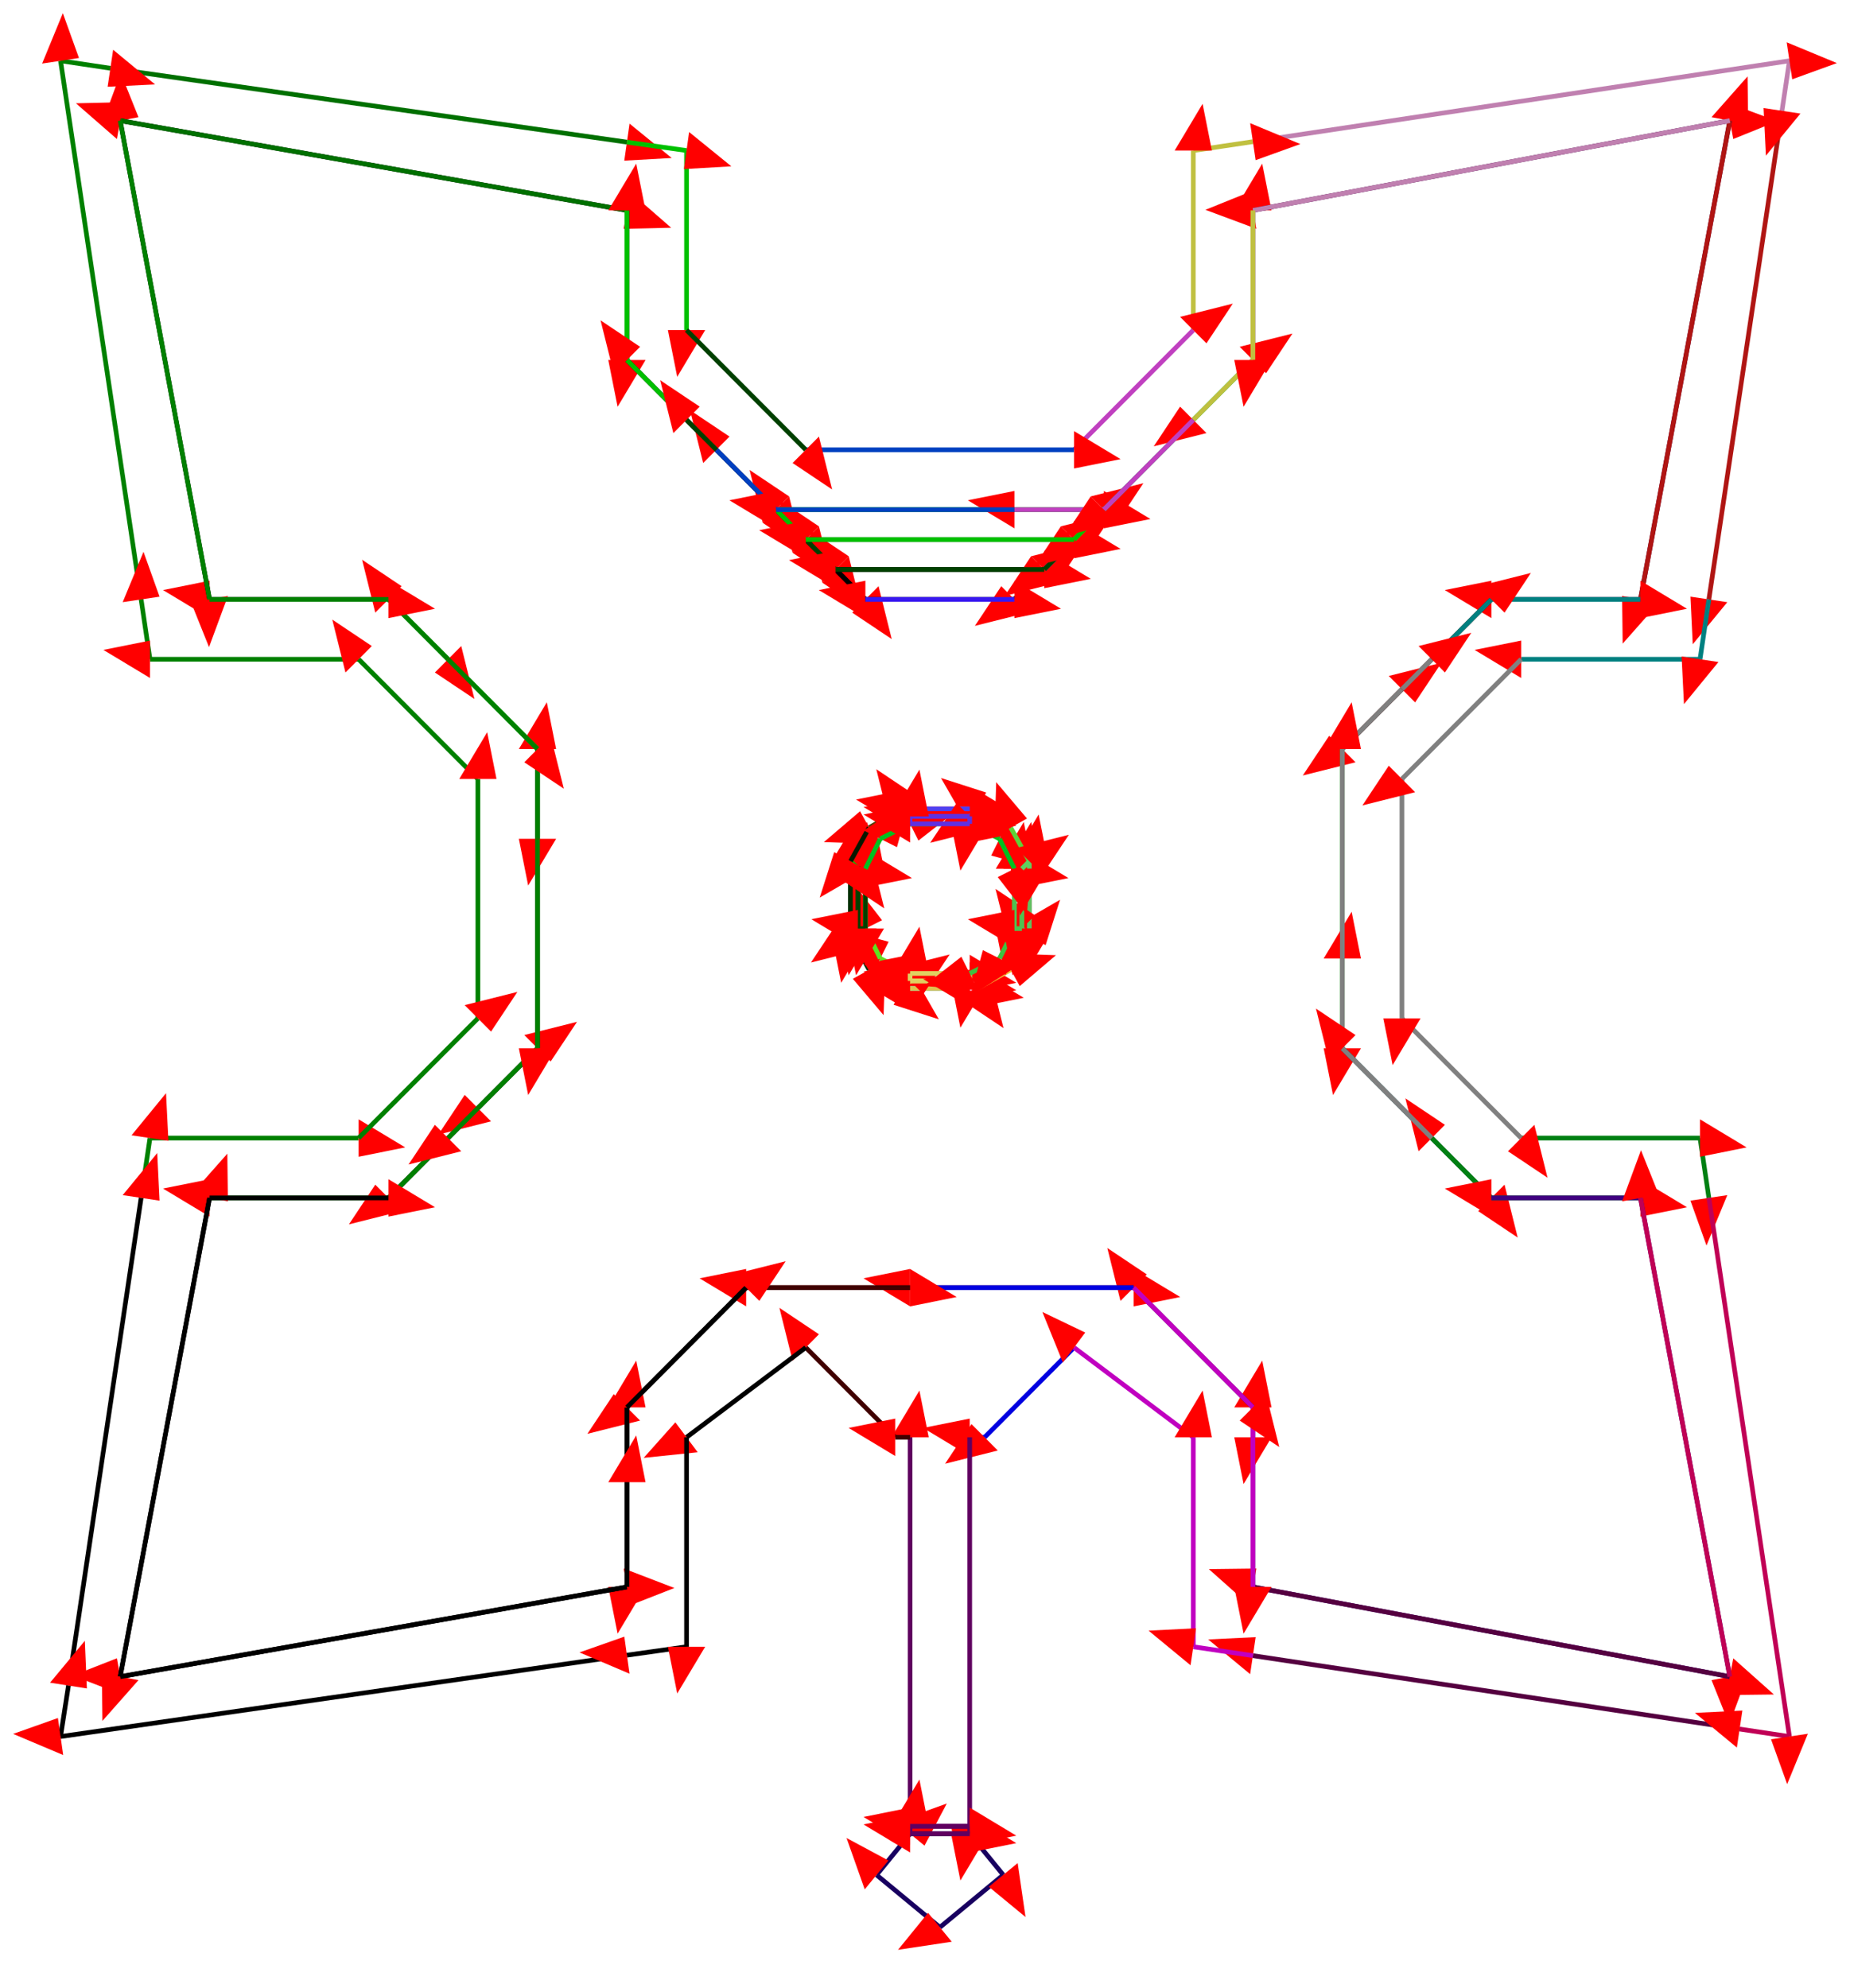 <svg width="900" height="967" preserveAspectRatio="none" viewBox="-1858 -2562 3972 4252"
 xmlns="http://www.w3.org/2000/svg" xmlns:xlink="http://www.w3.org/1999/xlink">
   <defs>
    <marker id="arrow" markerWidth="10" markerHeight="10" refX="0" refY="2" orient="auto" markerUnits="strokeWidth">
      <path d="M0,0 L0,4 L5,3 z" fill="#f00" />
    </marker>
  </defs>

<line x1="-1024" y1="-1280" x2="-1408" y2="-1280" stroke-width="10" stroke="rgb(0,0,-128)" marker-end="url(#arrow)" />
<line x1="-1408" y1="-1280" x2="-1600" y2="-2304" stroke-width="10" stroke="rgb(0,0,-128)" marker-end="url(#arrow)" />
<line x1="-1600" y1="-2304" x2="-512" y2="-2112" stroke-width="10" stroke="rgb(0,0,-128)" marker-end="url(#arrow)" />
<line x1="-512" y1="-2112" x2="-512" y2="-1792" stroke-width="10" stroke="rgb(0,0,-128)" marker-end="url(#arrow)" />
<line x1="-1621" y1="-2416" x2="-512" y2="-2258" stroke-width="10" stroke="rgb(-85,112,0)" marker-end="url(#arrow)" />
<line x1="-512" y1="-2112" x2="-1600" y2="-2304" stroke-width="10" stroke="rgb(-85,112,0)" marker-end="url(#arrow)" />
<line x1="-1728" y1="-2432" x2="-1621" y2="-2416" stroke-width="10" stroke="rgb(-192,128,-85)" marker-end="url(#arrow)" />
<line x1="-1555" y1="-1280" x2="-1728" y2="-2432" stroke-width="10" stroke="rgb(-192,128,-85)" marker-end="url(#arrow)" />
<line x1="-1600" y1="-2304" x2="-1408" y2="-1280" stroke-width="10" stroke="rgb(-192,128,-85)" marker-end="url(#arrow)" />
<line x1="-512" y1="-1792" x2="-192" y2="-1472" stroke-width="10" stroke="rgb(0,0,-192)" marker-end="url(#arrow)" />
<line x1="-192" y1="-1472" x2="-128" y2="-1408" stroke-width="10" stroke="rgb(0,0,-192)" marker-end="url(#arrow)" />
<line x1="-128" y1="-1408" x2="-64" y2="-1344" stroke-width="10" stroke="rgb(0,0,-192)" marker-end="url(#arrow)" />
<line x1="-64" y1="-1344" x2="0" y2="-1280" stroke-width="10" stroke="rgb(0,0,-192)" marker-end="url(#arrow)" />
<line x1="832" y1="-1792" x2="832" y2="-2112" stroke-width="10" stroke="rgb(64,0,64)" marker-end="url(#arrow)" />
<line x1="832" y1="-2112" x2="1856" y2="-2304" stroke-width="10" stroke="rgb(64,0,64)" marker-end="url(#arrow)" />
<line x1="1856" y1="-2304" x2="1664" y2="-1280" stroke-width="10" stroke="rgb(64,0,64)" marker-end="url(#arrow)" />
<line x1="1664" y1="-1280" x2="1344" y2="-1280" stroke-width="10" stroke="rgb(64,0,64)" marker-end="url(#arrow)" />
<line x1="1968" y1="-2325" x2="1811" y2="-1280" stroke-width="10" stroke="rgb(176,21,19)" marker-end="url(#arrow)" />
<line x1="1664" y1="-1280" x2="1856" y2="-2304" stroke-width="10" stroke="rgb(176,21,19)" marker-end="url(#arrow)" />
<line x1="1984" y1="-2432" x2="1968" y2="-2325" stroke-width="10" stroke="rgb(192,128,176)" marker-end="url(#arrow)" />
<line x1="832" y1="-2259" x2="1984" y2="-2432" stroke-width="10" stroke="rgb(192,128,176)" marker-end="url(#arrow)" />
<line x1="1856" y1="-2304" x2="832" y2="-2112" stroke-width="10" stroke="rgb(192,128,176)" marker-end="url(#arrow)" />
<line x1="320" y1="-1280" x2="384" y2="-1344" stroke-width="10" stroke="rgb(64,0,128)" marker-end="url(#arrow)" />
<line x1="0" y1="-1280" x2="-64" y2="-1344" stroke-width="10" stroke="rgb(0,0,-64)" marker-end="url(#arrow)" />
<line x1="320" y1="-1280" x2="0" y2="-1280" stroke-width="10" stroke="rgb(0,0,-64)" marker-end="url(#arrow)" />
<line x1="384" y1="-1344" x2="320" y2="-1280" stroke-width="10" stroke="rgb(0,0,-64)" marker-end="url(#arrow)" />
<line x1="-64" y1="-1344" x2="384" y2="-1344" stroke-width="10" stroke="rgb(0,0,-64)" marker-end="url(#arrow)" />
<line x1="384" y1="-1344" x2="448" y2="-1408" stroke-width="10" stroke="rgb(128,64,192)" marker-end="url(#arrow)" />
<line x1="-64" y1="-1344" x2="-128" y2="-1408" stroke-width="10" stroke="rgb(-64,64,-128)" marker-end="url(#arrow)" />
<line x1="448" y1="-1408" x2="384" y2="-1344" stroke-width="10" stroke="rgb(-64,64,-128)" marker-end="url(#arrow)" />
<line x1="-128" y1="-1408" x2="448" y2="-1408" stroke-width="10" stroke="rgb(-64,64,-128)" marker-end="url(#arrow)" />
<line x1="384" y1="-1344" x2="-64" y2="-1344" stroke-width="10" stroke="rgb(-64,64,-128)" marker-end="url(#arrow)" />
<line x1="448" y1="-1408" x2="512" y2="-1472" stroke-width="10" stroke="rgb(192,128,0)" marker-end="url(#arrow)" />
<line x1="-192" y1="-1472" x2="512" y2="-1472" stroke-width="10" stroke="rgb(-192,192,0)" marker-end="url(#arrow)" />
<line x1="-128" y1="-1408" x2="-192" y2="-1472" stroke-width="10" stroke="rgb(-192,192,0)" marker-end="url(#arrow)" />
<line x1="512" y1="-1472" x2="448" y2="-1408" stroke-width="10" stroke="rgb(-192,192,0)" marker-end="url(#arrow)" />
<line x1="448" y1="-1408" x2="-128" y2="-1408" stroke-width="10" stroke="rgb(-192,192,0)" marker-end="url(#arrow)" />
<line x1="512" y1="-1472" x2="832" y2="-1792" stroke-width="10" stroke="rgb(0,192,64)" marker-end="url(#arrow)" />
<line x1="704" y1="-2240" x2="832" y2="-2259" stroke-width="10" stroke="rgb(192,192,64)" marker-end="url(#arrow)" />
<line x1="704" y1="-1856" x2="704" y2="-2240" stroke-width="10" stroke="rgb(192,192,64)" marker-end="url(#arrow)" />
<line x1="832" y1="-1792" x2="704" y2="-1664" stroke-width="10" stroke="rgb(192,192,64)" marker-end="url(#arrow)" />
<line x1="832" y1="-2112" x2="832" y2="-1792" stroke-width="10" stroke="rgb(192,192,64)" marker-end="url(#arrow)" />
<line x1="-384" y1="-2240" x2="-384" y2="-1856" stroke-width="10" stroke="rgb(-128,192,-128)" marker-end="url(#arrow)" />
<line x1="-512" y1="-2258" x2="-384" y2="-2240" stroke-width="10" stroke="rgb(-128,192,-128)" marker-end="url(#arrow)" />
<line x1="-512" y1="-1792" x2="-512" y2="-2112" stroke-width="10" stroke="rgb(-128,192,-128)" marker-end="url(#arrow)" />
<line x1="-384" y1="-1664" x2="-512" y2="-1792" stroke-width="10" stroke="rgb(-128,192,-128)" marker-end="url(#arrow)" />
<line x1="448" y1="-1600" x2="704" y2="-1856" stroke-width="10" stroke="rgb(192,64,192)" marker-end="url(#arrow)" />
<line x1="512" y1="-1472" x2="320" y2="-1472" stroke-width="10" stroke="rgb(192,64,192)" marker-end="url(#arrow)" />
<line x1="704" y1="-1664" x2="512" y2="-1472" stroke-width="10" stroke="rgb(192,64,192)" marker-end="url(#arrow)" />
<line x1="-128" y1="-1600" x2="448" y2="-1600" stroke-width="10" stroke="rgb(-128,64,192)" marker-end="url(#arrow)" />
<line x1="-192" y1="-1472" x2="-320" y2="-1600" stroke-width="10" stroke="rgb(-128,64,192)" marker-end="url(#arrow)" />
<line x1="320" y1="-1472" x2="-192" y2="-1472" stroke-width="10" stroke="rgb(-128,64,192)" marker-end="url(#arrow)" />
<line x1="-384" y1="-1856" x2="-128" y2="-1600" stroke-width="10" stroke="rgb(-128,64,-128)" marker-end="url(#arrow)" />
<line x1="-320" y1="-1600" x2="-384" y2="-1664" stroke-width="10" stroke="rgb(-128,64,-128)" marker-end="url(#arrow)" />
<line x1="-1024" y1="0" x2="-704" y2="-320" stroke-width="10" stroke="rgb(0,0,-192)" marker-end="url(#arrow)" />
<line x1="-32" y1="-720" x2="-32" y2="-560" stroke-width="10" stroke="rgb(0,0,-192)" marker-end="url(#arrow)" />
<line x1="-704" y1="-320" x2="-704" y2="-960" stroke-width="10" stroke="rgb(-192,64,-192)" marker-end="url(#arrow)" />
<line x1="-704" y1="-960" x2="-1024" y2="-1280" stroke-width="10" stroke="rgb(-192,192,0)" marker-end="url(#arrow)" />
<line x1="-1536" y1="-1152" x2="-1555" y2="-1280" stroke-width="10" stroke="rgb(0,128,-19)" marker-end="url(#arrow)" />
<line x1="-1088" y1="-1152" x2="-1536" y2="-1152" stroke-width="10" stroke="rgb(0,128,-19)" marker-end="url(#arrow)" />
<line x1="-1024" y1="-1280" x2="-896" y2="-1152" stroke-width="10" stroke="rgb(0,128,-19)" marker-end="url(#arrow)" />
<line x1="-1408" y1="-1280" x2="-1024" y2="-1280" stroke-width="10" stroke="rgb(0,128,-19)" marker-end="url(#arrow)" />
<line x1="-1536" y1="-128" x2="-1088" y2="-128" stroke-width="10" stroke="rgb(0,128,-64)" marker-end="url(#arrow)" />
<line x1="-1555" y1="0" x2="-1536" y2="-128" stroke-width="10" stroke="rgb(0,128,-64)" marker-end="url(#arrow)" />
<line x1="-1024" y1="0" x2="-1408" y2="0" stroke-width="10" stroke="rgb(0,128,-64)" marker-end="url(#arrow)" />
<line x1="-896" y1="-128" x2="-1024" y2="0" stroke-width="10" stroke="rgb(0,128,-64)" marker-end="url(#arrow)" />
<line x1="-832" y1="-896" x2="-1088" y2="-1152" stroke-width="10" stroke="rgb(-64,128,-64)" marker-end="url(#arrow)" />
<line x1="-704" y1="-960" x2="-704" y2="-768" stroke-width="10" stroke="rgb(-64,128,-64)" marker-end="url(#arrow)" />
<line x1="-896" y1="-1152" x2="-704" y2="-960" stroke-width="10" stroke="rgb(-64,128,-64)" marker-end="url(#arrow)" />
<line x1="-832" y1="-384" x2="-832" y2="-896" stroke-width="10" stroke="rgb(-64,128,-64)" marker-end="url(#arrow)" />
<line x1="-704" y1="-320" x2="-832" y2="-192" stroke-width="10" stroke="rgb(-64,128,-64)" marker-end="url(#arrow)" />
<line x1="-704" y1="-768" x2="-704" y2="-320" stroke-width="10" stroke="rgb(-64,128,-64)" marker-end="url(#arrow)" />
<line x1="-1088" y1="-128" x2="-832" y2="-384" stroke-width="10" stroke="rgb(-64,128,-64)" marker-end="url(#arrow)" />
<line x1="-832" y1="-192" x2="-896" y2="-128" stroke-width="10" stroke="rgb(-64,128,-64)" marker-end="url(#arrow)" />
<line x1="1344" y1="-1280" x2="1024" y2="-960" stroke-width="10" stroke="rgb(64,0,0)" marker-end="url(#arrow)" />
<line x1="352" y1="-560" x2="352" y2="-720" stroke-width="10" stroke="rgb(64,0,0)" marker-end="url(#arrow)" />
<line x1="1024" y1="-960" x2="1024" y2="-320" stroke-width="10" stroke="rgb(0,192,0)" marker-end="url(#arrow)" />
<line x1="1024" y1="-320" x2="1344" y2="0" stroke-width="10" stroke="rgb(0,64,64)" marker-end="url(#arrow)" />
<line x1="1792" y1="-128" x2="1811" y2="0" stroke-width="10" stroke="rgb(0,128,19)" marker-end="url(#arrow)" />
<line x1="1408" y1="-128" x2="1792" y2="-128" stroke-width="10" stroke="rgb(0,128,19)" marker-end="url(#arrow)" />
<line x1="1344" y1="0" x2="1216" y2="-128" stroke-width="10" stroke="rgb(0,128,19)" marker-end="url(#arrow)" />
<line x1="1664" y1="0" x2="1344" y2="0" stroke-width="10" stroke="rgb(0,128,19)" marker-end="url(#arrow)" />
<line x1="1792" y1="-1152" x2="1408" y2="-1152" stroke-width="10" stroke="rgb(0,128,128)" marker-end="url(#arrow)" />
<line x1="1811" y1="-1280" x2="1792" y2="-1152" stroke-width="10" stroke="rgb(0,128,128)" marker-end="url(#arrow)" />
<line x1="1344" y1="-1280" x2="1664" y2="-1280" stroke-width="10" stroke="rgb(0,128,128)" marker-end="url(#arrow)" />
<line x1="1216" y1="-1152" x2="1344" y2="-1280" stroke-width="10" stroke="rgb(0,128,128)" marker-end="url(#arrow)" />
<line x1="1152" y1="-384" x2="1408" y2="-128" stroke-width="10" stroke="rgb(128,128,128)" marker-end="url(#arrow)" />
<line x1="1024" y1="-320" x2="1024" y2="-512" stroke-width="10" stroke="rgb(128,128,128)" marker-end="url(#arrow)" />
<line x1="1216" y1="-128" x2="1024" y2="-320" stroke-width="10" stroke="rgb(128,128,128)" marker-end="url(#arrow)" />
<line x1="1152" y1="-896" x2="1152" y2="-384" stroke-width="10" stroke="rgb(128,128,128)" marker-end="url(#arrow)" />
<line x1="1024" y1="-960" x2="1152" y2="-1088" stroke-width="10" stroke="rgb(128,128,128)" marker-end="url(#arrow)" />
<line x1="1024" y1="-512" x2="1024" y2="-960" stroke-width="10" stroke="rgb(128,128,128)" marker-end="url(#arrow)" />
<line x1="1408" y1="-1152" x2="1152" y2="-896" stroke-width="10" stroke="rgb(128,128,128)" marker-end="url(#arrow)" />
<line x1="1152" y1="-1088" x2="1216" y2="-1152" stroke-width="10" stroke="rgb(128,128,128)" marker-end="url(#arrow)" />
<line x1="-32" y1="-560" x2="8" y2="-488" stroke-width="10" stroke="rgb(-32,48,8)" marker-end="url(#arrow)" />
<line x1="8" y1="-488" x2="80" y2="-448" stroke-width="10" stroke="rgb(8,232,80)" marker-end="url(#arrow)" />
<line x1="80" y1="-448" x2="240" y2="-448" stroke-width="10" stroke="rgb(80,192,240)" marker-end="url(#arrow)" />
<line x1="96" y1="-480" x2="32" y2="-512" stroke-width="10" stroke="rgb(96,224,32)" marker-end="url(#arrow)" />
<line x1="32" y1="-512" x2="0" y2="-576" stroke-width="10" stroke="rgb(96,224,32)" marker-end="url(#arrow)" />
<line x1="0" y1="-576" x2="0" y2="-704" stroke-width="10" stroke="rgb(96,224,32)" marker-end="url(#arrow)" />
<line x1="224" y1="-480" x2="96" y2="-480" stroke-width="10" stroke="rgb(96,224,32)" marker-end="url(#arrow)" />
<line x1="224" y1="-448" x2="80" y2="-448" stroke-width="10" stroke="rgb(224,192,80)" marker-end="url(#arrow)" />
<line x1="80" y1="-448" x2="96" y2="-464" stroke-width="10" stroke="rgb(224,192,80)" marker-end="url(#arrow)" />
<line x1="96" y1="-464" x2="224" y2="-464" stroke-width="10" stroke="rgb(224,192,80)" marker-end="url(#arrow)" />
<line x1="224" y1="-464" x2="96" y2="-464" stroke-width="10" stroke="rgb(224,208,96)" marker-end="url(#arrow)" />
<line x1="96" y1="-464" x2="96" y2="-480" stroke-width="10" stroke="rgb(224,208,96)" marker-end="url(#arrow)" />
<line x1="96" y1="-480" x2="224" y2="-480" stroke-width="10" stroke="rgb(224,208,96)" marker-end="url(#arrow)" />
<line x1="224" y1="-480" x2="224" y2="-464" stroke-width="10" stroke="rgb(224,208,96)" marker-end="url(#arrow)" />
<line x1="240" y1="-448" x2="224" y2="-448" stroke-width="10" stroke="rgb(240,192,224)" marker-end="url(#arrow)" />
<line x1="224" y1="-464" x2="240" y2="-448" stroke-width="10" stroke="rgb(240,192,224)" marker-end="url(#arrow)" />
<line x1="240" y1="-448" x2="312" y2="-488" stroke-width="10" stroke="rgb(240,192,56)" marker-end="url(#arrow)" />
<line x1="312" y1="-488" x2="352" y2="-560" stroke-width="10" stroke="rgb(56,232,96)" marker-end="url(#arrow)" />
<line x1="352" y1="-704" x2="352" y2="-560" stroke-width="10" stroke="rgb(96,192,96)" marker-end="url(#arrow)" />
<line x1="352" y1="-560" x2="336" y2="-576" stroke-width="10" stroke="rgb(96,192,96)" marker-end="url(#arrow)" />
<line x1="336" y1="-576" x2="336" y2="-704" stroke-width="10" stroke="rgb(96,192,96)" marker-end="url(#arrow)" />
<line x1="320" y1="-704" x2="320" y2="-576" stroke-width="10" stroke="rgb(64,192,64)" marker-end="url(#arrow)" />
<line x1="288" y1="-512" x2="224" y2="-480" stroke-width="10" stroke="rgb(64,192,64)" marker-end="url(#arrow)" />
<line x1="320" y1="-576" x2="288" y2="-512" stroke-width="10" stroke="rgb(64,192,64)" marker-end="url(#arrow)" />
<line x1="336" y1="-704" x2="336" y2="-576" stroke-width="10" stroke="rgb(80,192,80)" marker-end="url(#arrow)" />
<line x1="320" y1="-704" x2="336" y2="-704" stroke-width="10" stroke="rgb(80,192,80)" marker-end="url(#arrow)" />
<line x1="320" y1="-576" x2="320" y2="-704" stroke-width="10" stroke="rgb(80,192,80)" marker-end="url(#arrow)" />
<line x1="336" y1="-576" x2="320" y2="-576" stroke-width="10" stroke="rgb(80,192,80)" marker-end="url(#arrow)" />
<line x1="-32" y1="-560" x2="-32" y2="-704" stroke-width="10" stroke="rgb(-32,48,-32)" marker-end="url(#arrow)" />
<line x1="-16" y1="-704" x2="-16" y2="-576" stroke-width="10" stroke="rgb(-32,48,-32)" marker-end="url(#arrow)" />
<line x1="-16" y1="-576" x2="-32" y2="-560" stroke-width="10" stroke="rgb(-32,48,-32)" marker-end="url(#arrow)" />
<line x1="-16" y1="-576" x2="-16" y2="-704" stroke-width="10" stroke="rgb(-16,64,-16)" marker-end="url(#arrow)" />
<line x1="-16" y1="-704" x2="0" y2="-704" stroke-width="10" stroke="rgb(-16,64,-16)" marker-end="url(#arrow)" />
<line x1="0" y1="-576" x2="-16" y2="-576" stroke-width="10" stroke="rgb(-16,64,-16)" marker-end="url(#arrow)" />
<line x1="0" y1="-704" x2="0" y2="-576" stroke-width="10" stroke="rgb(-16,64,-16)" marker-end="url(#arrow)" />
<line x1="312" y1="-792" x2="240" y2="-832" stroke-width="10" stroke="rgb(56,24,240)" marker-end="url(#arrow)" />
<line x1="0" y1="-1280" x2="320" y2="-1280" stroke-width="10" stroke="rgb(56,24,240)" marker-end="url(#arrow)" />
<line x1="-32" y1="-704" x2="-32" y2="-720" stroke-width="10" stroke="rgb(-32,192,-32)" marker-end="url(#arrow)" />
<line x1="-32" y1="-720" x2="-16" y2="-704" stroke-width="10" stroke="rgb(-32,192,-32)" marker-end="url(#arrow)" />
<line x1="240" y1="-832" x2="80" y2="-832" stroke-width="10" stroke="rgb(240,64,80)" marker-end="url(#arrow)" />
<line x1="80" y1="-832" x2="8" y2="-792" stroke-width="10" stroke="rgb(80,64,8)" marker-end="url(#arrow)" />
<line x1="8" y1="-792" x2="-32" y2="-720" stroke-width="10" stroke="rgb(8,24,-32)" marker-end="url(#arrow)" />
<line x1="0" y1="-704" x2="32" y2="-768" stroke-width="10" stroke="rgb(0,192,32)" marker-end="url(#arrow)" />
<line x1="32" y1="-768" x2="96" y2="-800" stroke-width="10" stroke="rgb(0,192,32)" marker-end="url(#arrow)" />
<line x1="224" y1="-800" x2="288" y2="-768" stroke-width="10" stroke="rgb(0,192,32)" marker-end="url(#arrow)" />
<line x1="288" y1="-768" x2="320" y2="-704" stroke-width="10" stroke="rgb(0,192,32)" marker-end="url(#arrow)" />
<line x1="96" y1="-800" x2="224" y2="-800" stroke-width="10" stroke="rgb(0,192,32)" marker-end="url(#arrow)" />
<line x1="80" y1="-832" x2="240" y2="-832" stroke-width="10" stroke="rgb(80,64,240)" marker-end="url(#arrow)" />
<line x1="240" y1="-832" x2="224" y2="-816" stroke-width="10" stroke="rgb(80,64,240)" marker-end="url(#arrow)" />
<line x1="224" y1="-816" x2="96" y2="-816" stroke-width="10" stroke="rgb(80,64,240)" marker-end="url(#arrow)" />
<line x1="96" y1="-816" x2="80" y2="-832" stroke-width="10" stroke="rgb(80,64,240)" marker-end="url(#arrow)" />
<line x1="96" y1="-816" x2="224" y2="-816" stroke-width="10" stroke="rgb(96,48,224)" marker-end="url(#arrow)" />
<line x1="96" y1="-800" x2="96" y2="-816" stroke-width="10" stroke="rgb(96,48,224)" marker-end="url(#arrow)" />
<line x1="224" y1="-816" x2="224" y2="-800" stroke-width="10" stroke="rgb(96,48,224)" marker-end="url(#arrow)" />
<line x1="224" y1="-800" x2="96" y2="-800" stroke-width="10" stroke="rgb(96,48,224)" marker-end="url(#arrow)" />
<line x1="352" y1="-720" x2="312" y2="-792" stroke-width="10" stroke="rgb(96,208,56)" marker-end="url(#arrow)" />
<line x1="352" y1="-720" x2="352" y2="-704" stroke-width="10" stroke="rgb(96,208,96)" marker-end="url(#arrow)" />
<line x1="336" y1="-704" x2="352" y2="-720" stroke-width="10" stroke="rgb(96,208,96)" marker-end="url(#arrow)" />
<line x1="1344" y1="0" x2="1664" y2="0" stroke-width="10" stroke="rgb(64,0,128)" marker-end="url(#arrow)" />
<line x1="1664" y1="0" x2="1856" y2="1024" stroke-width="10" stroke="rgb(64,0,128)" marker-end="url(#arrow)" />
<line x1="1856" y1="1024" x2="832" y2="832" stroke-width="10" stroke="rgb(64,0,128)" marker-end="url(#arrow)" />
<line x1="832" y1="832" x2="832" y2="448" stroke-width="10" stroke="rgb(64,0,128)" marker-end="url(#arrow)" />
<line x1="1877" y1="1136" x2="832" y2="979" stroke-width="10" stroke="rgb(85,-112,64)" marker-end="url(#arrow)" />
<line x1="832" y1="832" x2="1856" y2="1024" stroke-width="10" stroke="rgb(85,-112,64)" marker-end="url(#arrow)" />
<line x1="1984" y1="1152" x2="1877" y2="1136" stroke-width="10" stroke="rgb(192,-128,85)" marker-end="url(#arrow)" />
<line x1="1811" y1="0" x2="1984" y2="1152" stroke-width="10" stroke="rgb(192,-128,85)" marker-end="url(#arrow)" />
<line x1="1856" y1="1024" x2="1664" y2="0" stroke-width="10" stroke="rgb(192,-128,85)" marker-end="url(#arrow)" />
<line x1="832" y1="448" x2="576" y2="192" stroke-width="10" stroke="rgb(64,-192,64)" marker-end="url(#arrow)" />
<line x1="576" y1="192" x2="96" y2="192" stroke-width="10" stroke="rgb(64,-192,96)" marker-end="url(#arrow)" />
<line x1="256" y1="512" x2="224" y2="512" stroke-width="10" stroke="rgb(0,0,224)" marker-end="url(#arrow)" />
<line x1="448" y1="320" x2="256" y2="512" stroke-width="10" stroke="rgb(0,0,224)" marker-end="url(#arrow)" />
<line x1="96" y1="192" x2="576" y2="192" stroke-width="10" stroke="rgb(0,0,224)" marker-end="url(#arrow)" />
<line x1="704" y1="512" x2="448" y2="320" stroke-width="10" stroke="rgb(192,0,192)" marker-end="url(#arrow)" />
<line x1="832" y1="448" x2="832" y2="512" stroke-width="10" stroke="rgb(192,0,192)" marker-end="url(#arrow)" />
<line x1="576" y1="192" x2="832" y2="448" stroke-width="10" stroke="rgb(192,0,192)" marker-end="url(#arrow)" />
<line x1="96" y1="1344" x2="96" y2="512" stroke-width="10" stroke="rgb(96,-64,96)" marker-end="url(#arrow)" />
<line x1="224" y1="512" x2="224" y2="1344" stroke-width="10" stroke="rgb(96,-64,96)" marker-end="url(#arrow)" />
<line x1="224" y1="1344" x2="96" y2="1344" stroke-width="10" stroke="rgb(96,-64,96)" marker-end="url(#arrow)" />
<line x1="704" y1="960" x2="704" y2="512" stroke-width="10" stroke="rgb(192,-192,192)" marker-end="url(#arrow)" />
<line x1="832" y1="979" x2="704" y2="960" stroke-width="10" stroke="rgb(192,-192,192)" marker-end="url(#arrow)" />
<line x1="832" y1="512" x2="832" y2="832" stroke-width="10" stroke="rgb(192,-192,192)" marker-end="url(#arrow)" />
<line x1="96" y1="192" x2="-256" y2="192" stroke-width="10" stroke="rgb(96,-192,0)" marker-end="url(#arrow)" />
<line x1="64" y1="512" x2="-128" y2="320" stroke-width="10" stroke="rgb(64,0,-128)" marker-end="url(#arrow)" />
<line x1="96" y1="512" x2="64" y2="512" stroke-width="10" stroke="rgb(64,0,-128)" marker-end="url(#arrow)" />
<line x1="-256" y1="192" x2="96" y2="192" stroke-width="10" stroke="rgb(64,0,-128)" marker-end="url(#arrow)" />
<line x1="-512" y1="448" x2="-512" y2="832" stroke-width="10" stroke="rgb(0,-192,0)" marker-end="url(#arrow)" />
<line x1="-512" y1="832" x2="-1600" y2="1024" stroke-width="10" stroke="rgb(0,-192,0)" marker-end="url(#arrow)" />
<line x1="-1600" y1="1024" x2="-1408" y2="0" stroke-width="10" stroke="rgb(0,-192,0)" marker-end="url(#arrow)" />
<line x1="-1408" y1="0" x2="-1024" y2="0" stroke-width="10" stroke="rgb(0,-192,0)" marker-end="url(#arrow)" />
<line x1="-1711" y1="1043" x2="-1555" y2="0" stroke-width="10" stroke="rgb(-175,-19,-19)" marker-end="url(#arrow)" />
<line x1="-1408" y1="0" x2="-1600" y2="1024" stroke-width="10" stroke="rgb(-175,-19,-19)" marker-end="url(#arrow)" />
<line x1="-1728" y1="1152" x2="-1711" y2="1043" stroke-width="10" stroke="rgb(-192,-128,-175)" marker-end="url(#arrow)" />
<line x1="-512" y1="978" x2="-1728" y2="1152" stroke-width="10" stroke="rgb(-192,-128,-175)" marker-end="url(#arrow)" />
<line x1="-1600" y1="1024" x2="-512" y2="832" stroke-width="10" stroke="rgb(-192,-128,-175)" marker-end="url(#arrow)" />
<line x1="-256" y1="192" x2="-512" y2="448" stroke-width="10" stroke="rgb(0,-192,0)" marker-end="url(#arrow)" />
<line x1="-128" y1="320" x2="-384" y2="512" stroke-width="10" stroke="rgb(-128,-64,-128)" marker-end="url(#arrow)" />
<line x1="-512" y1="608" x2="-512" y2="448" stroke-width="10" stroke="rgb(-128,-64,-128)" marker-end="url(#arrow)" />
<line x1="-512" y1="448" x2="-256" y2="192" stroke-width="10" stroke="rgb(-128,-64,-128)" marker-end="url(#arrow)" />
<line x1="-384" y1="960" x2="-512" y2="978" stroke-width="10" stroke="rgb(-128,-192,0)" marker-end="url(#arrow)" />
<line x1="-384" y1="512" x2="-384" y2="960" stroke-width="10" stroke="rgb(-128,-192,0)" marker-end="url(#arrow)" />
<line x1="-512" y1="832" x2="-512" y2="608" stroke-width="10" stroke="rgb(-128,-192,0)" marker-end="url(#arrow)" />
<line x1="24" y1="1448" x2="96" y2="1360" stroke-width="10" stroke="rgb(24,-168,96)" marker-end="url(#arrow)" />
<line x1="160" y1="1560" x2="24" y2="1448" stroke-width="10" stroke="rgb(24,-168,96)" marker-end="url(#arrow)" />
<line x1="296" y1="1448" x2="160" y2="1560" stroke-width="10" stroke="rgb(24,-168,96)" marker-end="url(#arrow)" />
<line x1="224" y1="1360" x2="296" y2="1448" stroke-width="10" stroke="rgb(24,-168,96)" marker-end="url(#arrow)" />
<line x1="96" y1="1360" x2="224" y2="1360" stroke-width="10" stroke="rgb(24,-168,96)" marker-end="url(#arrow)" />
<line x1="96" y1="1360" x2="96" y2="1344" stroke-width="10" stroke="rgb(96,-80,96)" marker-end="url(#arrow)" />
<line x1="224" y1="1344" x2="224" y2="1360" stroke-width="10" stroke="rgb(96,-80,96)" marker-end="url(#arrow)" />
<line x1="96" y1="1344" x2="224" y2="1344" stroke-width="10" stroke="rgb(96,-80,96)" marker-end="url(#arrow)" />
<line x1="224" y1="1360" x2="96" y2="1360" stroke-width="10" stroke="rgb(96,-80,96)" marker-end="url(#arrow)" />

</svg>

